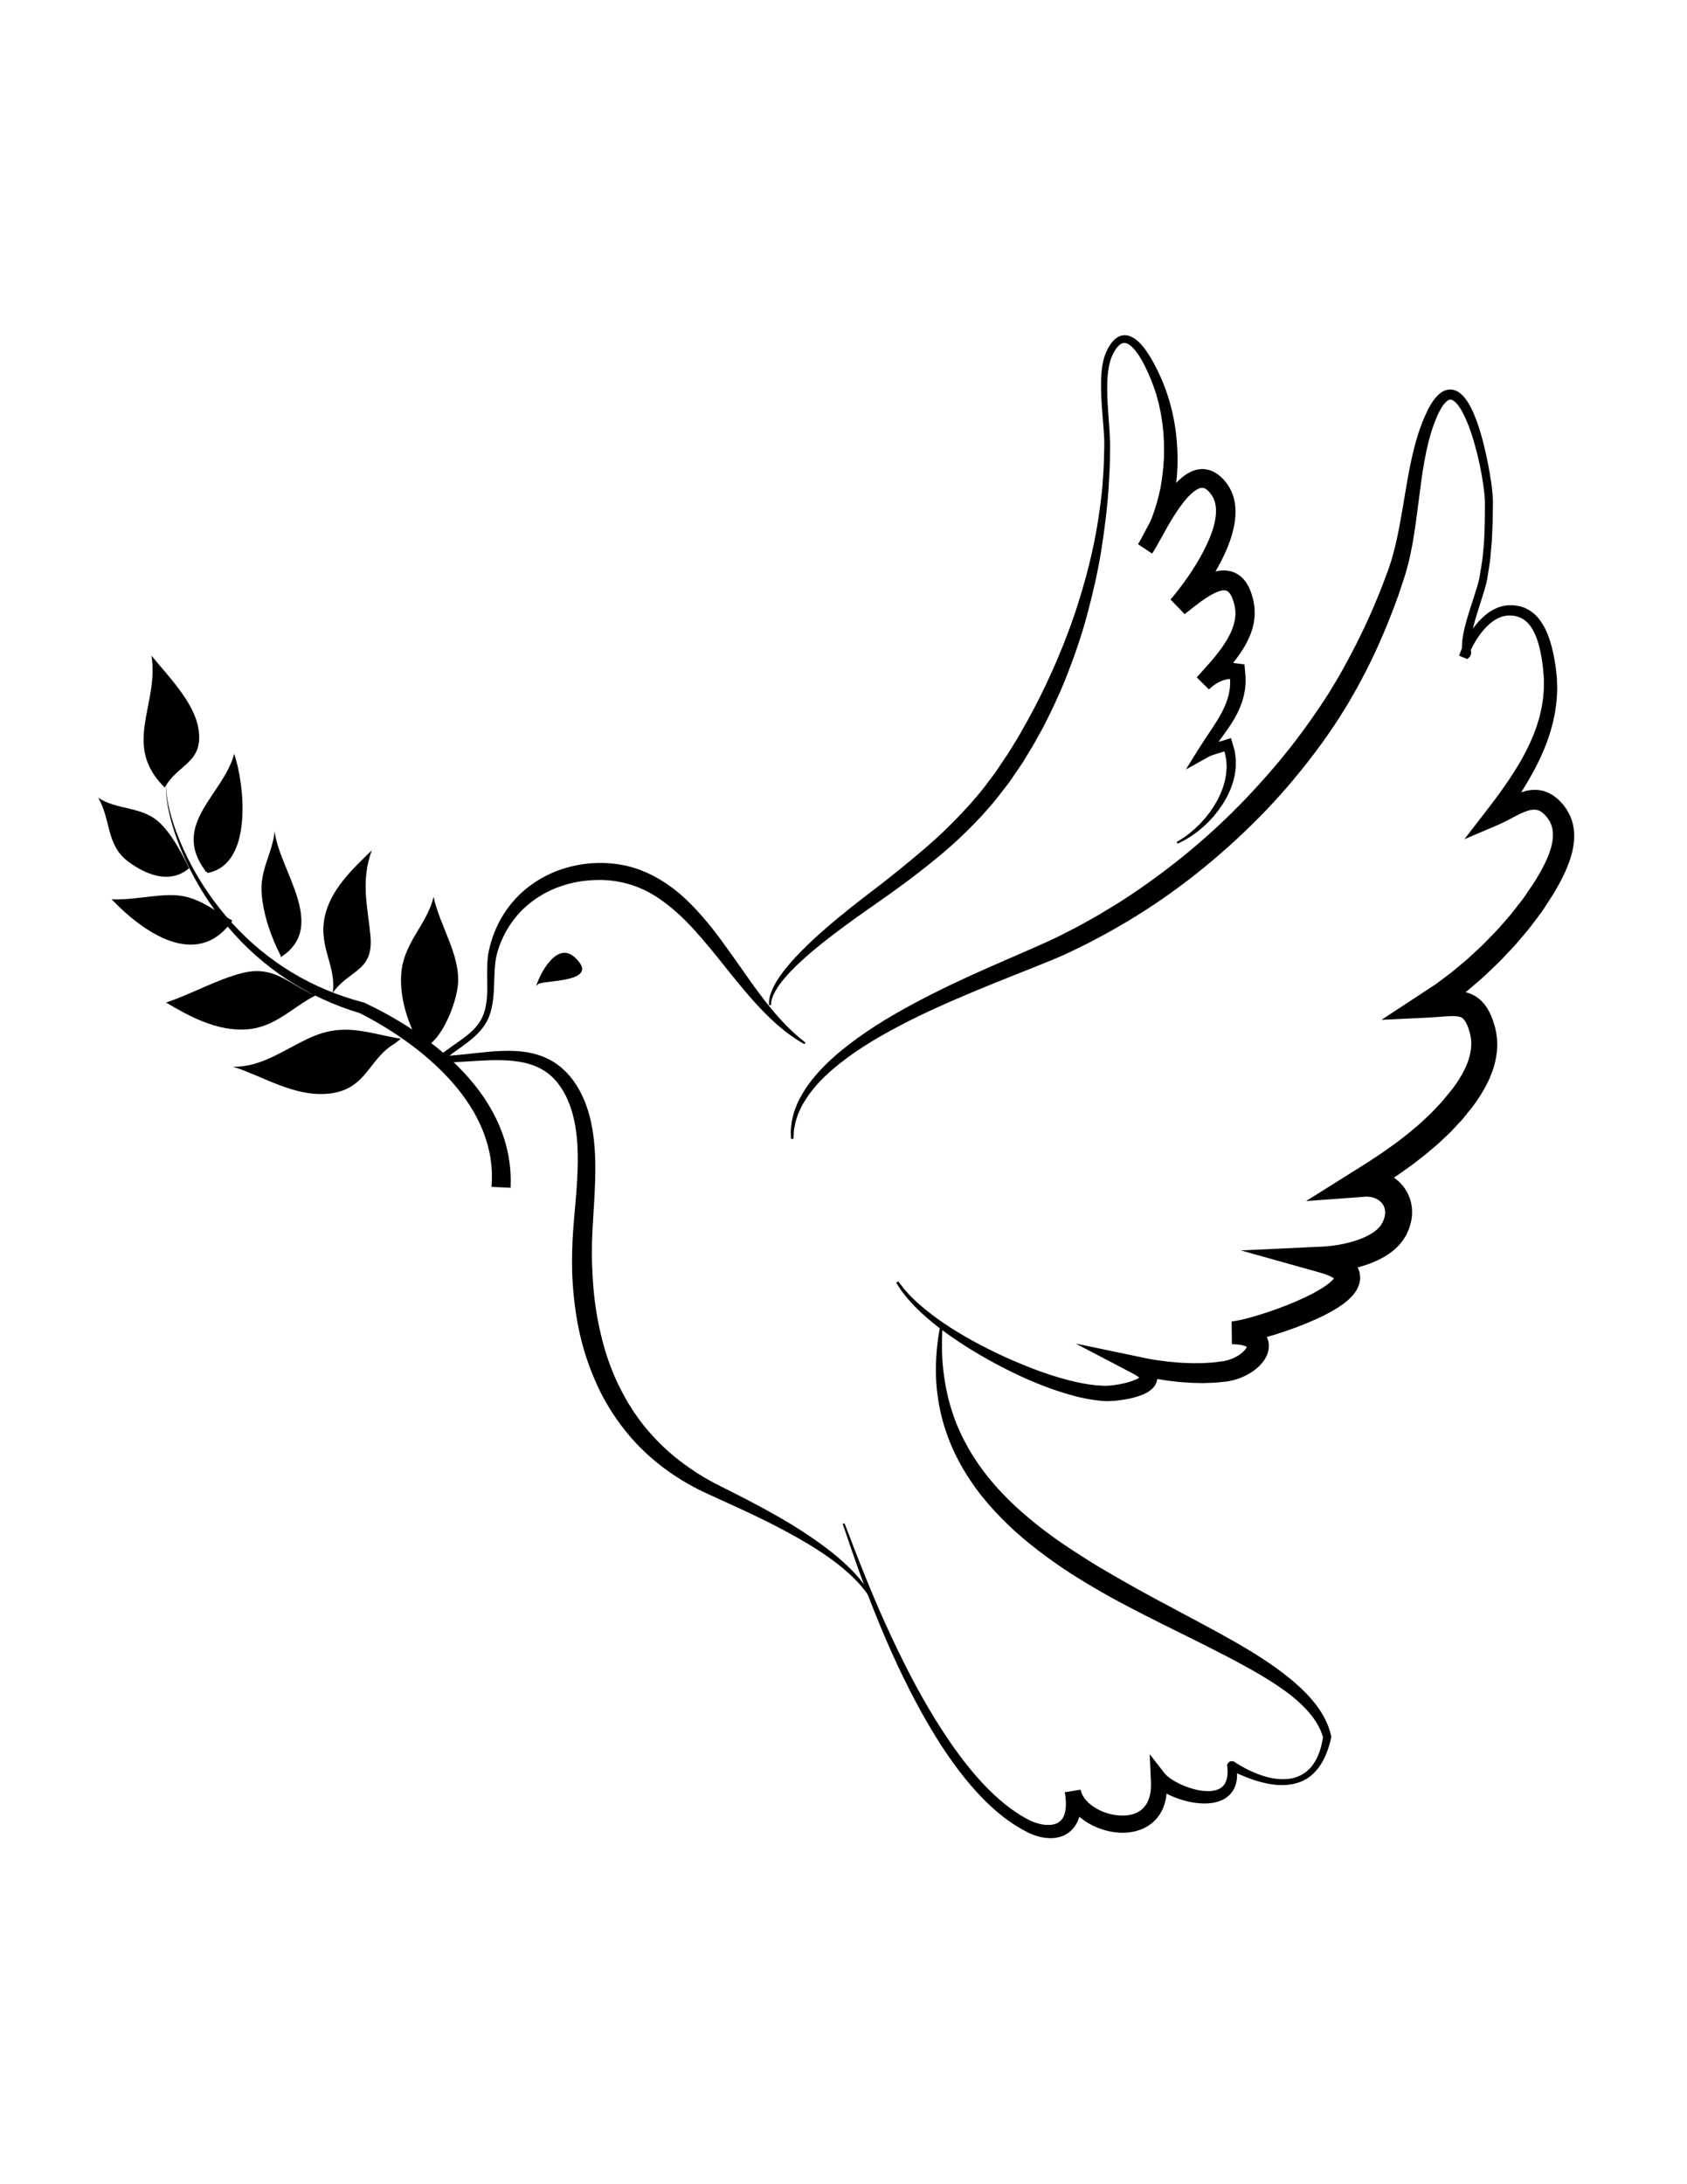 <?xml version="1.0" encoding="utf-8"?>
<!-- Generator: Adobe Illustrator 16.0.0, SVG Export Plug-In . SVG Version: 6.00 Build 0)  -->
<!DOCTYPE svg PUBLIC "-//W3C//DTD SVG 1.1//EN" "http://www.w3.org/Graphics/SVG/1.1/DTD/svg11.dtd">
<svg version="1.1" id="Layer_1" xmlns="http://www.w3.org/2000/svg" xmlns:xlink="http://www.w3.org/1999/xlink" x="0px" y="0px"
	 width="612px" height="792px" viewBox="0 0 612 792" enable-background="new 0 0 612 792" xml:space="preserve">
<g>
	<path d="M286.951,412.932l-0.042-1.886c0.004-0.632-0.078-1.248,0.035-1.901c0.174-1.282,0.214-2.629,0.598-3.857l0.472-1.886
		c0.187-0.62,0.446-1.212,0.666-1.821c0.242-0.601,0.434-1.229,0.721-1.805l0.88-1.729c2.432-4.58,5.774-8.585,9.419-12.184
		c3.665-3.595,7.683-6.782,11.824-9.755c4.149-2.967,8.442-5.717,12.847-8.246c8.797-5.096,17.888-9.601,27.072-13.823
		c9.184-4.206,18.519-8.093,27.606-12.171c2.252-1.039,4.501-2.057,6.636-3.176c2.218-1.158,4.519-2.268,6.668-3.464
		c2.142-1.208,4.295-2.368,6.424-3.612l6.352-3.843c8.385-5.265,16.404-11.09,24.108-17.294
		c7.687-6.225,14.994-12.917,21.863-20.026c6.844-7.13,13.366-14.572,19.332-22.447c2.986-3.907,5.852-8.016,8.576-12.015
		l2.063-3.155l1.031-1.579l0.943-1.567c1.243-2.104,2.556-4.136,3.726-6.325c4.825-8.61,9.22-17.502,12.954-26.679l1.404-3.442
		l1.315-3.476l1.274-3.412c0.38-1.186,0.815-2.408,1.15-3.563c0.313-1.152,0.659-2.266,0.949-3.452
		c0.28-1.193,0.595-2.372,0.851-3.579c0.527-2.404,1.006-4.836,1.447-7.287c1.784-9.8,3.008-19.909,5.955-29.829
		c0.762-2.471,1.607-4.929,2.662-7.324l0.814-1.788l0.204-0.446l0.119-0.251l0.109-0.209l0.439-0.841
		c0.675-1.229,1.381-2.36,2.3-3.487c0.478-0.555,0.977-1.105,1.612-1.604c0.619-0.497,1.359-0.969,2.277-1.237
		c0.903-0.278,1.966-0.3,2.877-0.034c0.92,0.256,1.672,0.72,2.296,1.217c1.247,1.011,2.063,2.172,2.804,3.328
		c0.721,1.163,1.316,2.352,1.853,3.55c2.103,4.801,3.425,9.736,4.552,14.701c1.097,4.974,2.023,9.953,2.483,15.082
		c0.057,0.643,0.097,1.292,0.12,1.955c0.013,0.331,0.017,0.666,0.013,1.012l-0.013,0.942l-0.054,3.77
		c0.003,2.503-0.164,5.059-0.264,7.59c-0.031,0.634-0.047,1.269-0.092,1.903l-0.175,1.9l-0.335,3.801
		c-0.257,2.533-0.753,5.046-1.119,7.57c-0.112,0.7-0.261,1.245-0.404,1.887c-0.171,0.63-0.33,1.294-0.514,1.897
		c-0.353,1.232-0.731,2.444-1.113,3.646c-0.764,2.406-1.545,4.782-2.237,7.165c-0.694,2.377-1.313,4.771-1.628,7.135
		c-0.184,1.185-0.214,2.341-0.175,3.449l0.107,0.788l0.08,0.642c-0.013,0.202,0.083,0.133-0.06,0.878
		c-0.316,1.08-0.916,1.384-1.147,1.604c-0.278,0.197-0.329,0.331-0.206,0.115l-2.915-1.186c0.774-2.355,1.787-4.588,3.001-6.723
		c1.219-2.129,2.638-4.164,4.357-6c1.729-1.814,3.759-3.479,6.238-4.545c1.225-0.559,2.588-0.853,3.966-1.009l1.905-0.015
		c0.261-0.022,0.671,0.059,1.021,0.103l1.086,0.168c2.773,0.555,5.261,2.164,7.01,4.218c1.761,2.053,2.922,4.396,3.8,6.74
		c0.874,2.355,1.47,4.744,1.944,7.124c0.237,1.19,0.44,2.38,0.622,3.563l0.08,0.535l0.049,0.437l0.097,0.875l0.192,1.75l0.091,0.88
		l0.031,0.944l0.058,1.891c0.077,1.277-0.046,2.484-0.091,3.721c-0.024,1.236-0.205,2.454-0.356,3.677
		c-0.121,1.23-0.356,2.436-0.603,3.641c-0.122,0.604-0.226,1.212-0.366,1.81l-0.47,1.779l-0.477,1.78l-0.576,1.743l-0.578,1.742
		l-0.666,1.704c-0.437,1.14-0.892,2.272-1.412,3.37c-0.495,1.11-0.992,2.221-1.556,3.291c-0.549,1.079-1.08,2.172-1.679,3.216
		c-1.151,2.125-2.386,4.189-3.65,6.227c-2.541,4.068-5.26,7.98-8.013,11.822l-4.024-5.053c1.962-0.912,3.956-2.126,6.143-3.34
		c2.206-1.186,4.56-2.516,7.668-3.172c0.804-0.122,1.58-0.285,2.457-0.254c0.43,0.007,0.852-0.025,1.285,0.034l1.307,0.209
		c0.866,0.148,1.682,0.511,2.498,0.814c0.721,0.41,1.523,0.796,2.15,1.286c0.601,0.496,1.302,0.976,1.798,1.521l0.772,0.812
		l0.383,0.41l0.192,0.205l0.302,0.4l1.068,1.468c0.427,0.745,0.838,1.511,1.222,2.286c1.277,2.899,1.642,6.039,1.407,8.925
		c-0.228,2.899-0.954,5.584-1.869,8.093c-0.923,2.51-2.05,4.859-3.255,7.104c-0.601,1.124-1.227,2.22-1.854,3.291l-0.473,0.803
		l-0.569,0.89l-0.984,1.523l-1.971,3.046c-0.619,1.012-1.479,2.044-2.209,3.064c-1.532,2.035-3.038,4.129-4.676,5.973
		c-1.631,1.881-3.166,3.858-4.914,5.625l-2.558,2.714c-0.849,0.908-1.698,1.816-2.613,2.658c-1.81,1.706-3.563,3.47-5.42,5.126
		c-1.89,1.621-3.761,3.264-5.673,4.865l-5.944,4.575l-6.258,4.229l-2.596-8.326c1.974-0.121,3.984-0.332,6.168-0.523
		c2.185-0.161,4.562-0.408,7.517,0.102c0.707,0.087,1.516,0.375,2.269,0.61c0.76,0.296,1.55,0.678,2.266,1.118
		c0.682,0.494,1.439,0.973,1.973,1.573l0.849,0.883c0.281,0.299,0.464,0.606,0.697,0.913l0.646,0.931
		c0.199,0.309,0.341,0.61,0.51,0.917c0.32,0.611,0.673,1.24,0.88,1.828c0.235,0.594,0.49,1.201,0.694,1.79l0.531,1.742l0.13,0.436
		l0.033,0.109l0.016,0.055l0.061,0.249l0.041,0.193l0.17,0.771c0.056,0.275,0.114,0.473,0.169,0.811l0.15,1.066l0.131,1.065
		l0.047,0.973c0.041,0.65,0.051,1.298,0.014,1.94c-0.082,2.58-0.556,5.085-1.274,7.435c-1.454,4.712-3.803,8.82-6.4,12.54
		l-0.495,0.69l-0.248,0.344l-0.124,0.173l-0.238,0.314l-0.986,1.232l-1.971,2.465c-0.341,0.411-0.63,0.815-1.014,1.236l-1.163,1.258
		l-2.344,2.501c-0.773,0.865-1.586,1.588-2.388,2.346l-2.413,2.261c-1.616,1.497-3.335,2.843-5,4.267
		c-1.69,1.384-3.445,2.658-5.167,3.99c-1.746,1.29-3.528,2.502-5.291,3.757l-5.373,3.563l-5.425,3.415l-3.374-9.084l2.298-0.237
		c0.776-0.022,1.568,0.009,2.35,0.028c0.788,0.067,1.582,0.201,2.37,0.321c0.785,0.188,1.573,0.405,2.348,0.646
		c0.763,0.32,1.538,0.604,2.271,1.001c0.719,0.441,1.472,0.802,2.125,1.362c0.671,0.526,1.34,1.051,1.912,1.71
		c0.292,0.315,0.591,0.627,0.868,0.958l0.753,1.068c0.996,1.432,1.655,3.086,2.106,4.765c0.168,0.844,0.311,1.706,0.386,2.556
		c0.002,0.841,0.054,1.707-0.043,2.526c-0.122,0.808-0.188,1.657-0.408,2.422c-0.224,0.759-0.411,1.558-0.705,2.273l-0.459,1.06
		l-0.234,0.528l-0.119,0.262l-0.061,0.133l-0.014,0.032l-0.189,0.339l-0.026,0.048c-0.322,0.513-0.581,0.962-0.955,1.528
		c-0.543,0.723-1.131,1.472-1.716,2.118c-0.551,0.53-1.106,1.065-1.674,1.574l-1.761,1.341l-1.811,1.137
		c-1.218,0.683-2.451,1.305-3.689,1.813c-0.619,0.286-1.241,0.495-1.862,0.726c-0.622,0.239-1.245,0.445-1.868,0.63
		c-1.247,0.402-2.494,0.714-3.744,1.01c-1.249,0.288-2.502,0.522-3.756,0.732c-2.51,0.396-5.021,0.648-7.604,0.726l1.078-9.2
		c1.329,0.386,2.656,0.782,4.027,1.329c1.373,0.551,2.775,1.18,4.266,2.18c0.733,0.482,1.52,1.136,2.272,1.948
		c0.759,0.851,1.519,1.996,1.935,3.431c0.434,1.43,0.381,3.074,0.014,4.319c-0.357,1.268-0.909,2.258-1.469,3.082
		c-1.138,1.599-2.338,2.675-3.516,3.636c-1.184,0.945-2.364,1.734-3.55,2.459c-2.369,1.438-4.746,2.636-7.141,3.724
		c-4.789,2.167-9.631,3.932-14.55,5.483c-2.462,0.769-4.938,1.482-7.472,2.112c-1.267,0.314-2.545,0.61-3.866,0.871
		c-1.35,0.253-2.624,0.503-4.339,0.604l-0.095-8.23c1.422,0.083,2.84,0.168,4.364,0.486c1.517,0.321,3.116,0.747,4.852,1.785
		c0.42,0.223,0.882,0.613,1.3,0.937c0.436,0.425,0.86,0.801,1.238,1.36c0.775,1.017,1.327,2.437,1.398,3.77
		c0.093,1.328-0.157,2.568-0.547,3.544c-0.388,0.984-0.878,1.835-1.413,2.543c-1.072,1.446-2.28,2.533-3.544,3.446
		c-1.268,0.913-2.6,1.649-3.979,2.252s-2.812,1.059-4.28,1.373c-0.363,0.091-0.739,0.141-1.107,0.207l-0.279,0.048l-0.139,0.022
		l-0.256,0.032l-0.468,0.046l-1.867,0.189c-0.638,0.053-1.21,0.146-1.901,0.167l-2.041,0.076l-2.037,0.07l-1.962-0.044
		c-1.308-0.028-2.616-0.043-3.909-0.161c-1.293-0.11-2.597-0.146-3.88-0.321c-1.286-0.156-2.576-0.283-3.855-0.479l-3.827-0.626
		l-3.806-0.776l-3.784-0.936l2.297-5.963c1.145,0.658,2.292,1.338,3.47,2.354c0.591,0.545,1.197,1.116,1.766,2.045
		c0.556,0.817,1.085,2.323,0.799,3.817c-0.274,1.494-1.099,2.511-1.796,3.184c-0.703,0.626-1.41,1.099-2.066,1.438
		c-1.331,0.711-2.59,1.144-3.838,1.51c-2.495,0.711-4.931,1.111-7.423,1.35c-1.253,0.11-2.491,0.186-3.866,0.136l-0.259-0.013
		l-0.223-0.012l-0.109-0.012l-0.435-0.045l-0.872-0.091c-0.586-0.065-1.146-0.108-1.753-0.193c-1.234-0.213-2.516-0.385-3.7-0.646
		c-1.179-0.278-2.381-0.49-3.535-0.825c-2.333-0.605-4.627-1.297-6.88-2.076c-2.265-0.754-4.48-1.61-6.682-2.495
		c-1.108-0.429-2.204-0.927-3.265-1.37c-1.07-0.454-2.167-0.971-3.246-1.458c-2.147-1.013-4.262-2.047-6.354-3.139
		c-2.095-1.086-4.171-2.203-6.214-3.378c-2.056-1.153-4.066-2.386-6.076-3.614c-1.988-1.269-3.968-2.546-5.896-3.902
		c-0.981-0.652-1.923-1.365-2.874-2.063c-0.953-0.691-1.898-1.397-2.813-2.146c-1.863-1.445-3.647-2.999-5.397-4.585l-2.532-2.481
		l-2.384-2.627l-2.2-2.789c-0.671-0.979-1.305-1.981-1.955-2.968l0.782-0.491c0.701,0.917,1.377,1.847,2.087,2.748l2.316,2.562
		l2.489,2.396l2.627,2.248c1.797,1.448,3.611,2.872,5.514,4.184c0.931,0.682,1.892,1.321,2.865,1.947
		c0.966,0.632,1.921,1.278,2.919,1.867c1.958,1.225,3.968,2.37,5.98,3.505c2.037,1.099,4.069,2.196,6.146,3.217
		c2.063,1.043,4.157,2.025,6.263,2.975c2.101,0.953,4.233,1.856,6.358,2.722c1.071,0.418,2.104,0.86,3.202,1.268
		c1.111,0.408,2.16,0.833,3.245,1.197c2.167,0.764,4.342,1.495,6.537,2.119c2.189,0.651,4.395,1.208,6.602,1.682
		c1.104,0.271,2.213,0.408,3.314,0.622c1.104,0.192,2.146,0.274,3.217,0.426c0.551,0.053,1.157,0.075,1.732,0.113l0.873,0.053
		l0.438,0.026l0.109,0.006c0.096,0.007-0.099-0.006-0.072-0.005h0.022l0.046-0.001h0.177c0.96,0.001,2.056-0.097,3.119-0.231
		c2.146-0.282,4.318-0.729,6.292-1.376c0.979-0.321,1.921-0.709,2.631-1.132c0.376-0.204,0.618-0.425,0.786-0.572
		c0.124-0.146,0.008-0.124-0.07,0.212c-0.082,0.344,0.101,0.64-0.007,0.504c-0.037-0.07-0.286-0.314-0.562-0.547
		c-0.61-0.488-1.489-0.992-2.383-1.462l-20.47-10.72l22.766,4.757l3.535,0.738l3.576,0.595l3.601,0.456
		c1.199,0.138,2.406,0.21,3.607,0.326c1.203,0.133,2.406,0.124,3.606,0.195c1.204,0.077,2.4,0.052,3.595,0.045l1.793-0.01
		l1.71-0.109l1.71-0.103c0.56-0.024,1.224-0.146,1.831-0.214l1.861-0.242l0.465-0.06l0.059-0.008l0.028-0.003l0.015-0.003
		c0.036-0.005-0.251,0.034-0.124,0.019l0.093-0.021l0.183-0.038c0.244-0.055,0.49-0.087,0.731-0.16
		c0.97-0.236,1.928-0.571,2.829-0.999c0.902-0.426,1.754-0.938,2.501-1.511c0.749-0.566,1.382-1.222,1.778-1.806
		c0.434-0.583,0.452-1.078,0.411-0.866c0,0.082,0.07,0.287,0.082,0.315c0.046,0.024-0.034,0.011-0.027-0.018
		c-0.098-0.029-0.092-0.083-0.236-0.137c-0.425-0.238-1.27-0.507-2.203-0.66c-0.934-0.171-2.021-0.221-3.099-0.262l-0.093-8.231
		c0.786-0.059,1.978-0.277,3.08-0.519c1.131-0.247,2.288-0.54,3.444-0.852c2.316-0.627,4.639-1.35,6.938-2.121
		c4.601-1.555,9.148-3.326,13.443-5.38c2.144-1.025,4.221-2.136,6.108-3.338c0.938-0.602,1.827-1.23,2.586-1.867
		c0.752-0.625,1.382-1.296,1.682-1.751c0.135-0.216,0.165-0.35,0.146-0.288c-0.021,0.042-0.065,0.383,0.008,0.613
		c0.058,0.235,0.141,0.296,0.067,0.212c-0.111-0.09-0.274-0.265-0.596-0.46c-0.594-0.394-1.48-0.813-2.436-1.178
		c-0.958-0.371-2.038-0.683-3.114-0.983l-27.997-7.841l29.076-1.359c1.051-0.049,2.11-0.126,3.177-0.24
		c1.065-0.116,2.127-0.271,3.187-0.441c1.053-0.191,2.101-0.399,3.132-0.648c1.024-0.259,2.047-0.523,3.025-0.854
		c0.499-0.15,0.986-0.317,1.455-0.508c0.474-0.183,0.962-0.348,1.403-0.565c0.924-0.388,1.774-0.842,2.596-1.307l1.156-0.741
		l1.025-0.799l0.875-0.842c0.184-0.234,0.315-0.412,0.519-0.589c0.272-0.409,0.596-0.979,0.889-1.461l0.029-0.047l0.006-0.012
		c-0.345,0.619-0.094,0.167-0.168,0.303l0.006-0.018l0.027-0.07l0.056-0.141l0.114-0.277l0.24-0.552
		c0.152-0.365,0.195-0.726,0.321-1.082c0.112-0.357,0.087-0.693,0.163-1.038c0.047-0.341-0.019-0.653,0.01-0.979l-0.147-0.913
		c-0.196-0.565-0.386-1.127-0.754-1.605c-0.09-0.12-0.173-0.243-0.253-0.373l-0.325-0.326c-0.186-0.246-0.462-0.418-0.709-0.618
		c-0.22-0.231-0.57-0.327-0.831-0.525c-0.289-0.164-0.632-0.26-0.938-0.42l-1.036-0.286l-1.106-0.15l-1.163-0.016
		c-0.398,0.051-0.795,0.09-1.195,0.12l-20.231,1.487l16.857-10.572l5.264-3.301l5.151-3.405c1.667-1.183,3.366-2.332,5.009-3.541
		c1.605-1.243,3.262-2.436,4.827-3.717c1.531-1.311,3.137-2.555,4.607-3.917l2.196-2.052c0.729-0.686,1.492-1.362,2.117-2.069
		l1.98-2.099l0.998-1.042c0.335-0.349,0.669-0.797,1.002-1.189l2.005-2.438l1.003-1.219l0.757-1.024
		c2.261-3.133,4.142-6.429,5.211-9.761c0.534-1.663,0.859-3.326,0.934-4.952c0.035-0.408,0.033-0.813,0.01-1.212l-0.015-0.604
		l-0.058-0.501l-0.043-0.501c-0.018-0.182-0.097-0.494-0.142-0.735l-0.159-0.772l-0.039-0.193l-0.004-0.024
		c-0.014-0.051,0.084,0.363,0.04,0.178l-0.013-0.04l-0.022-0.08l-0.095-0.32c-0.44-1.773-1.101-3.314-1.766-4.293
		c-0.727-0.959-1.062-1.249-2.283-1.51c-1.198-0.25-3.066-0.2-5.064-0.05c-2.012,0.148-4.189,0.348-6.419,0.454l-16.474,0.783
		l13.878-9.109l5.815-3.817l5.611-4.2l5.403-4.508c1.773-1.536,3.451-3.186,5.185-4.772c0.879-0.784,1.691-1.632,2.504-2.479
		l2.453-2.532c1.684-1.649,3.139-3.487,4.701-5.237c1.603-1.751,2.937-3.579,4.346-5.383l1.056-1.353
		c0.355-0.439,0.706-0.901,1.038-1.421l2.029-3.007l1.015-1.503l0.424-0.627l0.463-0.752c0.615-1.002,1.208-1.997,1.767-2.994
		c1.121-1.994,2.124-4.001,2.908-6.017c0.784-2.011,1.347-4.035,1.535-5.96c0.187-1.92-0.005-3.729-0.632-5.294
		c-0.163-0.304-0.299-0.616-0.416-0.951l-1.023-1.495l-0.771-0.869c-0.301-0.371-0.636-0.551-0.938-0.854
		c-1.271-1.014-2.359-1.197-4.017-0.991c-1.658,0.269-3.665,1.207-5.719,2.267c-2.075,1.069-4.267,2.296-6.73,3.344l-11.815,5.027
		l7.79-10.081c2.852-3.687,5.627-7.39,8.198-11.195c1.279-1.904,2.525-3.826,3.682-5.789c0.606-0.97,1.136-1.971,1.689-2.965
		c0.566-0.987,1.063-2.003,1.563-3.017c0.523-1.006,0.979-2.037,1.42-3.073l0.674-1.551l0.586-1.578l0.588-1.579l0.49-1.605
		l0.491-1.606c0.147-0.539,0.257-1.085,0.389-1.628c0.262-1.086,0.523-2.173,0.663-3.281c0.17-1.1,0.375-2.2,0.426-3.313
		c0.073-1.105,0.229-2.236,0.188-3.308l0.008-1.629l0.005-0.815c-0.009-0.283-0.041-0.583-0.062-0.873l-0.138-1.754l-0.068-0.878
		l-0.035-0.438l-0.043-0.336c-0.14-1.14-0.296-2.271-0.482-3.388c-0.371-2.234-0.853-4.427-1.547-6.499
		c-0.695-2.065-1.62-4.014-2.879-5.574c-1.249-1.555-2.895-2.646-4.72-3.087l-0.649-0.13c-0.229-0.039-0.392-0.125-0.721-0.113
		l-1.613-0.048c-0.951,0.093-1.916,0.244-2.844,0.639c-1.868,0.726-3.616,2.015-5.133,3.574c-1.521,1.563-2.843,3.378-3.986,5.299
		c-1.142,1.924-2.109,3.97-2.84,6.061l-2.915-1.186c0.429-0.777,0.903-1.021,1.114-1.21l0.137-0.104
		c0.01-0.012,0.02-0.021,0.032-0.028c0.026-0.016-0.043,0.036-0.045,0.062c-0.014,0.025,0.002,0.019-0.029,0.072
		c-0.029,0.055-0.052,0.117-0.063,0.182l-0.166-1.426c-0.035-1.403,0.044-2.769,0.265-4.066c0.41-2.613,1.088-5.092,1.807-7.537
		c0.727-2.441,1.528-4.836,2.299-7.218c0.388-1.191,0.766-2.377,1.112-3.56c0.188-0.599,0.319-1.158,0.484-1.739
		c0.134-0.583,0.313-1.255,0.396-1.796c0.367-2.448,0.864-4.874,1.13-7.34l0.35-3.708c0.132-1.234,0.219-2.473,0.241-3.719
		c0.076-2.491,0.222-4.957,0.201-7.483l0.021-3.771l0.005-0.942l-0.019-0.873c-0.025-0.594-0.068-1.199-0.127-1.808
		c-0.488-4.884-1.399-9.816-2.566-14.634c-1.205-4.804-2.632-9.599-4.676-13.969c-1.017-2.129-2.276-4.306-3.77-5.476
		c-0.363-0.275-0.718-0.457-1.014-0.528c-0.3-0.069-0.542-0.058-0.838,0.041c-0.59,0.188-1.348,0.881-1.983,1.715
		c-0.641,0.844-1.238,1.878-1.732,2.873l-0.402,0.845l-0.101,0.213c-0.03,0.064-0.015,0.032-0.031,0.074l-0.042,0.105l-0.171,0.418
		l-0.685,1.673c-0.886,2.244-1.588,4.577-2.215,6.936c-2.432,9.494-3.266,19.48-4.683,29.515c-0.71,5.054-1.496,10.029-2.809,15.218
		c-0.318,1.271-0.68,2.436-1.019,3.659l-1.207,3.708l-1.202,3.633l-1.322,3.59c-3.563,9.559-7.656,18.944-12.535,27.947
		c-1.154,2.271-2.521,4.499-3.791,6.748l-0.972,1.682l-0.998,1.599l-1.999,3.198c-2.815,4.392-5.724,8.52-8.818,12.622
		c-6.166,8.163-12.806,15.972-20.004,23.234c-7.174,7.283-14.791,14.122-22.793,20.474c-7.99,6.366-16.416,12.184-25.176,17.435
		l-6.635,3.829c-2.237,1.245-4.535,2.424-6.8,3.637c-2.272,1.198-4.524,2.227-6.786,3.349c-2.342,1.176-4.712,2.151-7.057,3.144
		c-9.389,3.861-18.743,7.412-27.974,11.291c-9.23,3.846-18.379,7.863-27.189,12.497c-8.808,4.602-17.38,9.747-24.841,16.204
		c-3.71,3.228-7.121,6.839-9.679,11.003l-0.945,1.57c-0.313,0.525-0.528,1.096-0.8,1.643c-0.249,0.555-0.54,1.098-0.759,1.666
		l-0.574,1.737c-0.459,1.155-0.563,2.344-0.83,3.533c-0.158,0.581-0.125,1.235-0.175,1.856l-0.099,1.883L286.951,412.932z"/>
	<path d="M278.988,364.456c0.01-0.491-0.051-0.958,0.014-1.47c0.079-0.505,0.105-1.052,0.258-1.523
		c0.229-0.986,0.582-1.933,0.99-2.845c0.813-1.833,1.88-3.525,3.036-5.127c2.303-3.226,4.963-6.142,7.727-8.927
		c5.534-5.573,11.547-10.59,17.634-15.465c3.039-2.445,6.149-4.793,9.226-7.154c1.533-1.178,3.078-2.353,4.55-3.537l4.538-3.645
		c5.964-4.876,11.885-9.747,17.275-15.155c5.407-5.366,10.594-10.939,15.037-17.102l1.715-2.27c0.553-0.772,1.061-1.577,1.593-2.363
		c1.048-1.584,2.106-3.162,3.18-4.729l3.015-4.908c1.054-1.654,1.905-3.305,2.857-4.957c0.94-1.643,1.858-3.305,2.743-5.007
		c0.884-1.696,1.829-3.36,2.66-5.084l2.516-5.162l2.386-5.227c0.821-1.734,1.539-3.51,2.274-5.281
		c0.73-1.773,1.498-3.533,2.154-5.336l2.053-5.381l1.876-5.45c2.388-7.305,4.483-14.723,6.113-22.256
		c1.647-7.53,2.774-15.171,3.535-22.852c0.248-3.849,0.555-7.698,0.589-11.557c0.05-1.937,0.125-3.849,0.033-5.767
		c-0.078-1.887-0.247-3.833-0.396-5.758c-0.31-3.865-0.656-7.751-0.729-11.684c-0.059-3.924-0.024-7.928,1.151-11.918
		c0.657-2.022,1.508-3.842,2.915-5.583c0.693-0.851,1.619-1.681,2.869-2.145c1.265-0.464,2.738-0.302,3.85,0.189
		c2.247,1.019,3.641,2.674,4.921,4.277c1.251,1.636,2.303,3.355,3.267,5.106c0.963,1.751,1.835,3.537,2.643,5.345
		c0.209,0.475,0.39,0.854,0.607,1.412l0.535,1.354c0.347,0.915,0.733,1.771,1.032,2.761l0.947,2.896l0.769,2.898
		c0.276,0.963,0.459,1.944,0.66,2.922c0.186,0.981,0.435,1.955,0.557,2.945c0.679,3.943,0.947,7.941,1.036,11.947
		c0.033,4.009-0.279,8.023-0.861,12.014c-0.676,3.975-1.581,7.937-2.957,11.781c-1.415,3.828-3.193,7.551-5.425,11.055l-5.111-3.408
		c0.822-1.323,1.691-3.018,2.554-4.636c0.868-1.639,1.746-3.303,2.664-4.96c1.838-3.316,3.802-6.627,6.23-9.809
		c1.228-1.587,2.568-3.149,4.259-4.588c0.432-0.356,0.852-0.715,1.354-1.042l0.729-0.495l0.816-0.45
		c0.517-0.312,1.177-0.534,1.785-0.771c0.665-0.184,1.339-0.382,2.074-0.433c1.468-0.19,3.017,0.125,4.371,0.645
		c0.622,0.303,1.28,0.622,1.815,1c0.501,0.39,1.095,0.77,1.492,1.201c0.414,0.426,0.903,0.849,1.237,1.293l0.533,0.666l0.265,0.334
		l0.133,0.168l0.032,0.042l0.134,0.201l0.048,0.073l0.376,0.587c0.134,0.224,0.229,0.321,0.4,0.665
		c0.292,0.58,0.646,1.225,0.841,1.774c0.886,2.22,1.222,4.543,1.227,6.742c0.004,2.207-0.304,4.317-0.765,6.333
		c-0.943,4.029-2.481,7.704-4.225,11.207c-1.79,3.477-3.798,6.782-5.967,9.952c-2.173,3.174-4.476,6.223-6.979,9.18l-5.132-5.296
		c2.113-1.687,4.274-3.47,6.657-5.107c1.19-0.822,2.431-1.623,3.765-2.364c1.339-0.737,2.77-1.427,4.406-1.945
		c1.618-0.514,3.562-0.855,5.709-0.515c2.167,0.322,4.279,1.65,5.571,3.179c1.313,1.536,2.067,3.16,2.609,4.696
		c0.261,0.77,0.509,1.542,0.678,2.293l0.131,0.565l0.067,0.283l0.032,0.142l0.016,0.07l0.01,0.036l0.048,0.266l0.136,1.012
		l0.137,1.01c0.026,0.412,0.033,0.894,0.04,1.338l0.004,1.358c-0.025,0.428-0.086,0.819-0.132,1.229l-0.15,1.217
		c-0.07,0.398-0.176,0.784-0.264,1.176l-0.285,1.17c-0.107,0.382-0.251,0.746-0.378,1.119c-0.253,0.747-0.522,1.483-0.857,2.169
		c-0.317,0.703-0.632,1.407-1.009,2.054c-0.705,1.341-1.506,2.589-2.335,3.796c-0.832,1.208-1.715,2.348-2.611,3.463
		c-0.905,1.105-1.831,2.172-2.769,3.218c-1.877,2.077-3.805,4.048-5.64,5.991l-4.433-4.364l1.5-1.272
		c0.54-0.383,1.077-0.772,1.628-1.143c0.586-0.333,1.167-0.669,1.762-0.984c0.628-0.271,1.249-0.551,1.887-0.797
		c0.665-0.196,1.323-0.409,2-0.57l1.036-0.168c0.347-0.046,0.688-0.12,1.039-0.139c0.704-0.015,1.408-0.043,2.107-0.02l2.081,0.267
		l2.119,0.272l0.192,2.108l0.211,2.312c0.034,0.773,0.006,1.555,0.005,2.33c-0.026,0.776-0.143,1.548-0.216,2.32
		c-0.098,0.769-0.283,1.521-0.428,2.281c-0.172,0.75-0.416,1.477-0.624,2.213c-0.243,0.721-0.53,1.421-0.796,2.129l-0.936,2.038
		l-1.053,1.942l-1.133,1.859l-1.188,1.792c-0.81,1.168-1.63,2.31-2.458,3.43l-2.462,3.317c-0.809,1.096-1.591,2.196-2.351,3.3
		l-3.012-2.956c0.435-0.241,0.879-0.492,1.315-0.705l1.275-0.504c0.832-0.275,1.647-0.504,2.439-0.697l2.289-0.548
		c0.377-0.088,0.7-0.189,1.055-0.282c0.344-0.096,0.611-0.21,0.926-0.309l2.059-0.648l0.487,1.666l0.838,2.866
		c0.144,0.981,0.305,1.961,0.417,2.94c0.005,0.983,0.051,1.969,0.011,2.944c-0.118,0.966-0.187,1.943-0.358,2.893
		c-0.228,0.938-0.411,1.889-0.696,2.802c-0.326,0.899-0.602,1.816-0.974,2.689c-0.405,0.858-0.77,1.734-1.213,2.567
		c-0.472,0.815-0.913,1.647-1.412,2.441c-0.529,0.772-1.044,1.555-1.588,2.313l-1.743,2.184l-1.884,2.05l-2.017,1.912l-2.134,1.769
		c-0.74,0.552-1.51,1.066-2.26,1.597c-0.776,0.497-1.58,0.952-2.365,1.426c-0.815,0.428-1.646,0.821-2.466,1.23l-0.309-0.62
		c0.766-0.473,1.538-0.925,2.288-1.408c0.724-0.531,1.46-1.037,2.166-1.583c0.681-0.58,1.377-1.139,2.041-1.73l1.926-1.847
		l1.797-1.967l1.654-2.079l1.498-2.183c0.462-0.75,0.89-1.52,1.333-2.273c0.41-0.773,0.764-1.575,1.147-2.356
		c0.352-0.796,0.622-1.623,0.937-2.426c0.283-0.817,0.465-1.659,0.704-2.481c0.199-0.832,0.283-1.681,0.442-2.513
		c0.102-0.838,0.103-1.681,0.167-2.517c-0.019-0.834-0.111-1.663-0.154-2.489l-0.488-2.421l-0.824-2.311l2.545,1.017
		c-0.423,0.176-0.876,0.383-1.284,0.523c-0.398,0.132-0.82,0.286-1.206,0.399l-2.267,0.686l-1.067,0.344l-1,0.368l-0.901,0.408
		c-0.262,0.15-0.492,0.304-0.746,0.445l-7.4,4.118l4.389-7.073c0.747-1.204,1.507-2.389,2.281-3.551l2.305-3.439
		c0.758-1.135,1.492-2.268,2.2-3.401l1.018-1.707l0.938-1.719l0.835-1.734l0.724-1.749c0.192-0.591,0.412-1.176,0.585-1.767
		c0.14-0.596,0.318-1.185,0.431-1.782c0.083-0.601,0.217-1.193,0.267-1.793c0.024-0.602,0.103-1.199,0.098-1.8
		c-0.031-0.602-0.023-1.202-0.073-1.802l-0.23-1.799l2.312,2.379c-0.436-0.028-0.866-0.064-1.298-0.111
		c-0.43,0.01-0.858,0.053-1.289,0.065c-0.214,0.016-0.425,0.083-0.639,0.119l-0.637,0.122c-0.42,0.124-0.835,0.285-1.255,0.413
		c-0.408,0.182-0.813,0.389-1.221,0.572l-1.179,0.721l-1.129,0.844l-1.067,0.957l-4.433-4.365c1.847-2.062,3.672-4.032,5.388-6.04
		c0.852-1.005,1.682-2.016,2.472-3.037c0.78-1.025,1.535-2.059,2.217-3.113c0.681-1.053,1.324-2.118,1.853-3.2
		c0.298-0.536,0.518-1.084,0.745-1.629c0.253-0.542,0.43-1.091,0.596-1.638c0.202-0.545,0.325-1.093,0.436-1.638
		c0.057-0.271,0.134-0.543,0.178-0.814l0.079-0.811c0.024-0.265,0.071-0.549,0.082-0.798l-0.018-0.682
		c-0.004-0.235,0.017-0.436,0.007-0.701l-0.15-1.009l-0.153-1.008c0.018,0.099-0.042-0.243,0.04,0.217l-0.004-0.013l-0.006-0.027
		l-0.015-0.053l-0.027-0.106l-0.054-0.213l-0.106-0.426c-0.135-0.575-0.32-1.097-0.499-1.611c-0.362-1.021-0.848-1.878-1.322-2.403
		c-0.5-0.504-0.836-0.69-1.372-0.779c-0.546-0.068-1.369-0.006-2.329,0.329c-1.926,0.644-4.072,1.961-6.13,3.429
		c-2.07,1.492-4.141,3.133-6.273,4.846l-5.132-5.295c2.302-2.708,4.49-5.589,6.52-8.541c2.033-2.955,3.892-6.009,5.51-9.135
		c1.602-3.119,3.001-6.325,3.802-9.527c0.801-3.184,0.969-6.375,0.021-8.862c-0.104-0.33-0.228-0.491-0.315-0.757
		c-0.008-0.086-0.206-0.359-0.306-0.534l-0.365-0.592l-0.557-0.721c-0.212-0.311-0.453-0.477-0.671-0.732
		c-0.219-0.271-0.447-0.357-0.657-0.563c-0.214-0.166-0.414-0.23-0.606-0.365c-0.379-0.11-0.687-0.246-1.078-0.184
		c-0.764,0.008-1.972,0.637-3.118,1.574c-1.162,0.946-2.293,2.185-3.357,3.516c-2.133,2.686-4.041,5.742-5.855,8.889
		c-0.909,1.577-1.797,3.181-2.694,4.809c-0.914,1.643-1.767,3.245-2.95,5.05l-5.111-3.408c2.015-3.001,3.686-6.263,5.053-9.679
		c1.315-3.441,2.324-7.021,3.077-10.672c0.672-3.668,1.102-7.394,1.266-11.146c0.093-3.75,0.025-7.524-0.439-11.263
		c-0.067-0.942-0.262-1.862-0.391-2.796c-0.146-0.93-0.271-1.866-0.49-2.781l-0.591-2.761l-0.735-2.676
		c-0.208-0.885-0.581-1.818-0.887-2.731l-0.476-1.375c-0.116-0.352-0.328-0.862-0.492-1.282c-0.703-1.765-1.465-3.504-2.301-5.19
		c-0.838-1.685-1.756-3.321-2.802-4.813c-1.037-1.465-2.269-2.867-3.573-3.499c-0.648-0.304-1.228-0.38-1.814-0.214
		c-0.589,0.187-1.219,0.634-1.765,1.265c-1.104,1.229-1.978,2.967-2.543,4.612c-1.116,3.456-1.295,7.326-1.298,11.133
		c0.038,3.83,0.351,7.683,0.63,11.553c0.289,3.854,0.545,7.852,0.394,11.727c0.006,3.904-0.263,7.798-0.468,11.696
		c-0.504,7.792-1.504,15.54-2.708,23.267c-1.257,7.719-3.003,15.358-5.038,22.925c-2.011,7.581-4.57,15.012-7.434,22.329
		c-0.745,1.818-1.445,3.657-2.238,5.456l-2.44,5.372c-0.806,1.795-1.73,3.533-2.592,5.303c-0.442,0.879-0.863,1.768-1.326,2.64
		l-1.446,2.602c-0.976,1.714-1.906,3.516-2.929,5.14l-3.051,5.028c-1.097,1.648-2.212,3.286-3.336,4.917
		c-0.563,0.813-1.104,1.644-1.691,2.441l-1.822,2.352c-4.741,6.359-10.188,12.176-15.931,17.586
		c-5.733,5.43-11.936,10.293-18.143,15.035l-4.688,3.453c-1.603,1.184-3.195,2.293-4.787,3.413l-9.493,6.691
		c-6.285,4.486-12.459,9.119-18.267,14.149c-2.871,2.543-5.683,5.168-8.15,8.068c-1.239,1.446-2.377,2.974-3.316,4.604
		c-0.469,0.814-0.882,1.662-1.181,2.543c-0.192,0.439-0.24,0.872-0.365,1.313c-0.109,0.442-0.099,0.957-0.155,1.431L278.988,364.456
		z"/>
	<path d="M306.364,552.354c1.23,3.083,2.366,6.183,3.563,9.267c1.189,3.083,2.4,6.157,3.639,9.22
		c2.476,6.125,5.04,12.21,7.765,18.22c5.463,12.009,11.388,23.815,18.322,34.976c3.472,5.571,7.171,10.994,11.24,16.094
		c4.075,5.085,8.513,9.883,13.504,13.927c2.497,2.012,5.129,3.83,7.896,5.348c0.704,0.339,1.396,0.765,2.106,1.035
		c0.405,0.177,0.674,0.263,1.028,0.396c0.35,0.118,0.699,0.24,1.053,0.336c1.406,0.407,2.845,0.618,4.18,0.565
		c1.335-0.055,2.549-0.38,3.432-0.996c0.894-0.595,1.545-1.438,1.972-2.57c0.869-2.273,0.724-5.345,0.199-8.301l5.744-0.922
		c0.272,1.322,0.942,2.656,2.001,3.841c1.043,1.187,2.39,2.228,3.876,3.064c2.975,1.681,6.522,2.572,9.825,2.479
		c1.648-0.043,3.236-0.363,4.587-0.992c1.357-0.624,2.459-1.546,3.291-2.733c0.85-1.176,1.409-2.662,1.706-4.296
		c0.156-0.814,0.225-1.676,0.255-2.547c0.045-0.871-0.022-1.769-0.062-2.669l-0.393-9.009l5.363,6.894
		c0.603,0.775,1.67,1.63,2.788,2.35c1.133,0.73,2.376,1.377,3.657,1.936c2.564,1.104,5.313,1.93,8.008,2.152
		c2.671,0.228,5.332-0.215,6.792-1.804c0.749-0.775,1.243-1.864,1.47-3.126c0.233-1.26,0.207-2.65,0.045-4.048l0.479,0.93
		c-0.335-0.712-1.291-1.31,0.538-2.713c2.375-0.023,0.754,0.032,1.293,0.032l0.116,0.059l0.075,0.044l0.091,0.059l0.154,0.099
		l0.288,0.187l0.577,0.367l1.167,0.71c0.785,0.466,1.583,0.907,2.395,1.326c1.634,0.813,3.313,1.536,5.029,2.132
		c3.419,1.207,7.088,1.784,10.576,1.299c1.735-0.277,3.391-0.884,4.848-1.803c1.455-0.92,2.716-2.151,3.685-3.608
		c1.976-2.902,2.982-6.445,3.481-10.019l0.019,0.612c-1.126-4.119-3.651-7.744-6.664-10.874c-3.038-3.139-6.58-5.835-10.286-8.304
		c-3.726-2.45-7.591-4.74-11.557-6.893c-3.948-2.177-7.968-4.267-12.023-6.313c-8.098-4.126-16.346-8.065-24.515-12.255
		c-4.086-2.092-8.171-4.214-12.211-6.443c-4.025-2.255-8.02-4.586-11.955-7.034c-3.95-2.431-7.784-5.071-11.539-7.836
		c-3.751-2.768-7.406-5.693-10.903-8.82c-3.471-3.153-6.788-6.5-9.869-10.07c-3.091-3.562-5.89-7.395-8.355-11.431
		c-4.955-8.054-8.391-17.091-9.796-26.37c-0.729-4.634-0.973-9.318-0.765-13.955c0.176-4.638,0.761-9.232,1.726-13.726l0.685,0.1
		c-0.306,4.552-0.405,9.095-0.091,13.595c0.307,4.498,1.012,8.938,2.053,13.267c1.073,4.324,2.52,8.529,4.36,12.546
		c1.851,4.012,4.047,7.849,6.552,11.477c5.041,7.238,11.208,13.674,18.04,19.364c3.392,2.876,6.928,5.6,10.591,8.171
		c3.655,2.58,7.437,4.995,11.234,7.409c3.813,2.388,7.702,4.677,11.64,6.9c3.923,2.251,7.888,4.456,11.886,6.617
		c8,4.32,16.094,8.558,24.158,12.959c4.021,2.22,8.031,4.491,11.979,6.912c3.928,2.447,7.821,5.001,11.521,7.877
		c3.694,2.87,7.259,6.001,10.331,9.672c3.066,3.642,5.604,7.96,6.651,12.76l0.077,0.349l-0.058,0.266
		c-0.412,1.9-0.965,3.782-1.688,5.612c-0.713,1.831-1.629,3.615-2.834,5.223c-1.206,1.599-2.682,3.042-4.421,4.1
		c-1.734,1.063-3.69,1.723-5.658,2.024c-1.971,0.333-3.966,0.326-5.909,0.11c-1.945-0.227-3.847-0.646-5.716-1.154
		c-1.866-0.522-3.686-1.178-5.464-1.929c-0.894-0.361-1.777-0.749-2.652-1.16l-1.306-0.637l-0.646-0.331l-0.317-0.167l-0.15-0.079
		l-0.061-0.03c-0.01-0.004-0.015-0.006-0.002,0.001l0.077,0.038c0.531-0.002-1.096,0.048,1.271,0.025
		c1.816-1.408,0.874-1.995,0.541-2.701l0.479,0.931c0.282,1.608,0.431,3.29,0.244,5.051c-0.182,1.743-0.795,3.631-2.055,5.163
		c-1.242,1.545-3.008,2.565-4.742,3.1c-1.75,0.549-3.503,0.71-5.201,0.692c-3.397-0.063-6.628-0.778-9.718-1.908
		c-1.546-0.572-3.057-1.247-4.534-2.085c-1.476-0.859-2.928-1.789-4.323-3.322l4.97-2.114c0.264,2.162,0.327,4.406,0.004,6.712
		c-0.328,2.295-1.064,4.683-2.469,6.811c-1.398,2.126-3.477,3.84-5.734,4.893c-2.268,1.07-4.675,1.533-7.004,1.614
		c-2.338,0.092-4.618-0.253-6.803-0.836c-2.183-0.596-4.28-1.464-6.247-2.617c-1.961-1.157-3.807-2.599-5.369-4.439
		c-1.55-1.821-2.819-4.138-3.222-6.758l5.747-0.923c0.229,1.775,0.356,3.597,0.262,5.482c-0.092,1.875-0.428,3.847-1.261,5.784
		c-0.821,1.923-2.318,3.811-4.293,4.894c-1.958,1.116-4.115,1.438-6.073,1.378c-1.976-0.069-3.825-0.502-5.551-1.133
		c-0.437-0.152-0.858-0.332-1.28-0.509c-0.407-0.187-0.908-0.404-1.244-0.594l-2.302-1.24c-2.999-1.724-5.787-3.741-8.394-5.933
		c-5.207-4.403-9.695-9.478-13.776-14.79c-4.075-5.326-7.735-10.926-11.104-16.675c-3.37-5.748-6.469-11.638-9.376-17.609
		c-2.909-5.973-5.614-12.034-8.158-18.158c-2.546-6.123-4.95-12.3-7.219-18.524c-1.13-3.112-2.229-6.236-3.308-9.365
		c-1.084-3.127-2.113-6.277-3.219-9.381L306.364,552.354z"/>
	<path d="M291.838,378.604c-3.67-2.015-7.081-4.554-10.235-7.343c-3.147-2.805-6.077-5.844-8.858-8.986
		c-2.766-3.155-5.423-6.387-8.033-9.625c-2.592-3.252-5.161-6.497-7.801-9.642c-2.641-3.142-5.295-6.236-8.147-9.08
		c-2.841-2.852-5.863-5.458-9.063-7.707c-3.21-2.235-6.654-4.046-10.286-5.238c-3.635-1.177-7.422-1.841-11.28-1.905
		c-3.889-0.033-7.73,0.352-11.487,1.316c-3.731,0.983-7.359,2.428-10.658,4.465c-3.298,2.027-6.313,4.563-8.8,7.59
		c-2.493,3.016-4.496,6.478-5.875,10.21c-0.697,1.891-1.257,3.735-1.524,5.698c-0.299,1.962-0.386,4.001-0.451,6.066
		c-0.143,4.12-0.156,8.43-1.389,12.661c-0.317,1.05-0.723,2.083-1.23,3.069c-0.143,0.257-0.236,0.465-0.419,0.76l-0.413,0.66
		c-0.246,0.431-0.645,0.909-0.965,1.358c-1.373,1.734-2.975,3.191-4.633,4.521c-3.313,2.658-6.931,4.753-9.779,7.537l-0.816-2.012
		c5.9-0.175,11.805-1.095,17.847-1.615c3.023-0.25,6.089-0.434,9.209-0.272c3.11,0.152,6.3,0.622,9.373,1.731
		c3.071,1.078,6,2.828,8.404,5.102c1.231,1.115,2.293,2.377,3.291,3.675l0.708,0.998c0.13,0.193,0.203,0.279,0.38,0.56l0.295,0.477
		l0.591,0.961l0.607,1.103c1.564,2.885,2.651,5.891,3.49,8.964c0.8,3.077,1.303,6.188,1.631,9.29
		c0.626,6.21,0.497,12.366,0.212,18.416c-0.281,6.034-0.793,12.06-0.958,17.816c-0.056,3.048-0.084,5.87,0.034,8.801
		c0.097,2.916,0.276,5.823,0.53,8.719c0.53,5.791,1.477,11.522,2.88,17.118c1.337,5.613,3.239,11.067,5.633,16.279
		c1.23,2.591,2.565,5.129,4.021,7.598c1.498,2.438,3.057,4.853,4.833,7.105c0.847,1.157,1.803,2.228,2.713,3.339
		c0.967,1.061,1.903,2.152,2.921,3.167c1.972,2.097,4.13,4.016,6.338,5.877c4.491,3.636,9.336,6.882,14.517,9.614
		c5.293,2.692,10.719,5.348,16.011,8.21c5.302,2.859,10.565,5.814,15.636,9.101c5.063,3.292,10.01,6.796,14.55,10.817
		c4.507,4.01,8.75,8.563,11.346,14.094l-0.619,0.309c-1.436-2.588-3.295-4.91-5.337-7.038c-2.045-2.133-4.264-4.096-6.59-5.926
		c-4.656-3.664-9.705-6.819-14.862-9.76c-5.172-2.922-10.464-5.642-15.842-8.205c-5.38-2.568-10.815-4.971-16.298-7.504
		c-5.589-2.509-10.973-5.605-15.962-9.287c-4.97-3.702-9.589-7.959-13.542-12.792c-3.988-4.804-7.423-10.08-10.164-15.689
		c-2.723-5.613-4.894-11.483-6.457-17.489c-1.579-6.007-2.505-12.143-3.067-18.276c-0.27-3.069-0.443-6.144-0.459-9.214
		c-0.059-3.057,0.041-6.224,0.159-9.161c0.3-6.214,0.967-12.112,1.41-18.032c0.454-5.897,0.689-11.747,0.316-17.482
		c-0.399-5.704-1.463-11.36-3.783-16.324l-0.424-0.895l-0.537-0.98l-0.271-0.492l-0.236-0.381l-0.536-0.872
		c-0.755-1.124-1.555-2.222-2.489-3.181c-1.823-1.967-4.054-3.517-6.563-4.592c-5.042-2.186-10.986-2.471-16.863-2.312
		c-5.913,0.182-11.907,0.831-17.99,0.86l-3.089,0.015l2.271-2.027c3.245-2.895,6.867-5.01,10.064-7.505
		c1.588-1.247,3.105-2.583,4.273-4.143c0.271-0.403,0.556-0.714,0.82-1.191l0.404-0.665c0.091-0.146,0.215-0.411,0.321-0.61
		c0.43-0.867,0.773-1.778,1.043-2.72c1.102-3.79,0.931-7.914,0.892-12.064c-0.019-2.086-0.021-4.206,0.147-6.371
		c0.15-2.175,0.658-4.37,1.27-6.416c1.231-4.149,3.104-8.158,5.649-11.748c2.539-3.588,5.708-6.771,9.339-9.319
		c3.63-2.543,7.674-4.532,11.941-5.778c4.244-1.268,8.724-1.917,13.139-1.855c4.445,0.045,8.955,0.736,13.184,2.244
		c4.24,1.475,8.183,3.651,11.737,6.222c3.575,2.561,6.729,5.564,9.638,8.701c2.899,3.149,5.584,6.429,8.097,9.798
		c2.514,3.369,4.912,6.781,7.309,10.168c2.381,3.399,4.732,6.796,7.208,10.083c2.461,3.297,5.005,6.522,7.782,9.541
		c2.765,3.029,5.739,5.868,9.052,8.361L291.838,378.604z"/>
	<path d="M178.319,430.378c0.137-1.904,0.168-3.377,0.118-5.123c-0.047-1.687-0.216-3.37-0.467-5.042
		c-0.498-3.347-1.399-6.641-2.646-9.826c-2.48-6.383-6.343-12.281-10.941-17.578c-4.61-5.303-9.955-10.036-15.686-14.268
		c-5.737-4.225-11.868-7.988-18.244-11.211l0.341,0.128c-9.324-2.789-18.272-6.846-26.4-12.149
		c-8.133-5.291-15.431-11.795-21.666-19.152c-6.224-7.368-11.427-15.56-15.425-24.284c-1.991-4.365-3.706-8.856-5.005-13.468
		c-0.65-2.304-1.2-4.639-1.582-7.002c-0.348-2.356-0.673-4.772-0.279-7.14c-0.308,2.375,0.103,4.764,0.532,7.094
		c0.463,2.335,1.094,4.635,1.821,6.899c1.453,4.532,3.314,8.924,5.438,13.172c4.265,8.491,9.688,16.375,16.043,23.373
		c6.366,6.987,13.702,13.057,21.758,17.896c8.052,4.851,16.81,8.443,25.868,10.803l0.147,0.038l0.194,0.089
		c6.706,3.125,13.138,6.792,19.251,10.995c6.102,4.21,11.877,8.986,16.997,14.501c5.1,5.509,9.561,11.804,12.591,18.902
		c1.521,3.539,2.674,7.266,3.373,11.093c0.351,1.912,0.606,3.847,0.725,5.791c0.128,1.886,0.135,4.052,0.061,5.78L178.319,430.378z"
		/>
	<path d="M152.985,379.679c-4.951-7.506-8.618-19.16-7.219-28.445c1.531-10.162,9.36-16.655,11.523-26.013
		c2.297,10.522,9.463,20.635,8.887,31.159C165.757,364.098,159.242,379.579,152.985,379.679"/>
	<path d="M120.69,360.043c1.416-9.796-5.107-16.422-2.943-27.315c1.989-10.021,10.102-17.604,17.114-24.372
		c-4.016,11.202-1.56,19.831-0.481,30.826c1.318,13.429-7.941,12.19-14.119,21.452"/>
	<path d="M101.901,346.728c-3.615-7.137-6.25-14.607-6.955-22.378c-0.808-8.911,3.848-14.687,4.69-22.931
		c1.594,14.127,19.575,34.642,2.177,45.674"/>
	<path d="M74.39,315.623c0.055,0.972,0.645-0.058,0.812,0.931c16.624-2.936,13.626-31.762,9.762-43.232
		C81.08,288.148,61.956,298.723,74.39,315.623"/>
	<path d="M59.784,285.589c-15.746-15.463-1.996-29.942-4.827-47.837c6.046,7.423,15.424,16.839,17.015,26.38
		C74.068,276.699,64.466,276.941,59.784,285.589"/>
	<path d="M68.585,314.83c-2.5-5.324-6.788-13.368-11.544-17.276c-6.28-5.161-14.915-3.915-21.406-8.304
		c4.756,8.275,2.768,17.253,11.072,23.311C53.461,317.49,61.901,320.542,68.585,314.83"/>
	<path d="M84.3,333.784c-7.193-3.857-12.733-9.135-21.849-9.217c-7.18-0.066-13.995,1.806-21.955,1.538
		C51.46,337.605,71.467,352.186,84.3,333.784"/>
	<path d="M114.514,360.928c-9.762-3.804-14.756-11.118-26.692-8.079c-9.364,2.382-18.745,7.792-27.601,10.673
		c8.598,5.082,18.417,10.412,29.07,9.753C99.805,372.624,105.956,365.237,114.514,360.928"/>
	<path d="M145.415,376.663c-12.666-2.141-20.606-6.076-33.304-0.216c-8.877,4.096-17.56,10.678-27.565,10.336
		c10.998,3.516,21.643,10.686,33.818,9.847c14.722-1.014,15.077-12.664,24.954-18.303"/>
	<path d="M194.507,357.542c1.474-4.763,7.555-16.296,13.991-10.401c10.306,9.437-12.253,8.137-13.415,9.824"/>
</g>
</svg>
